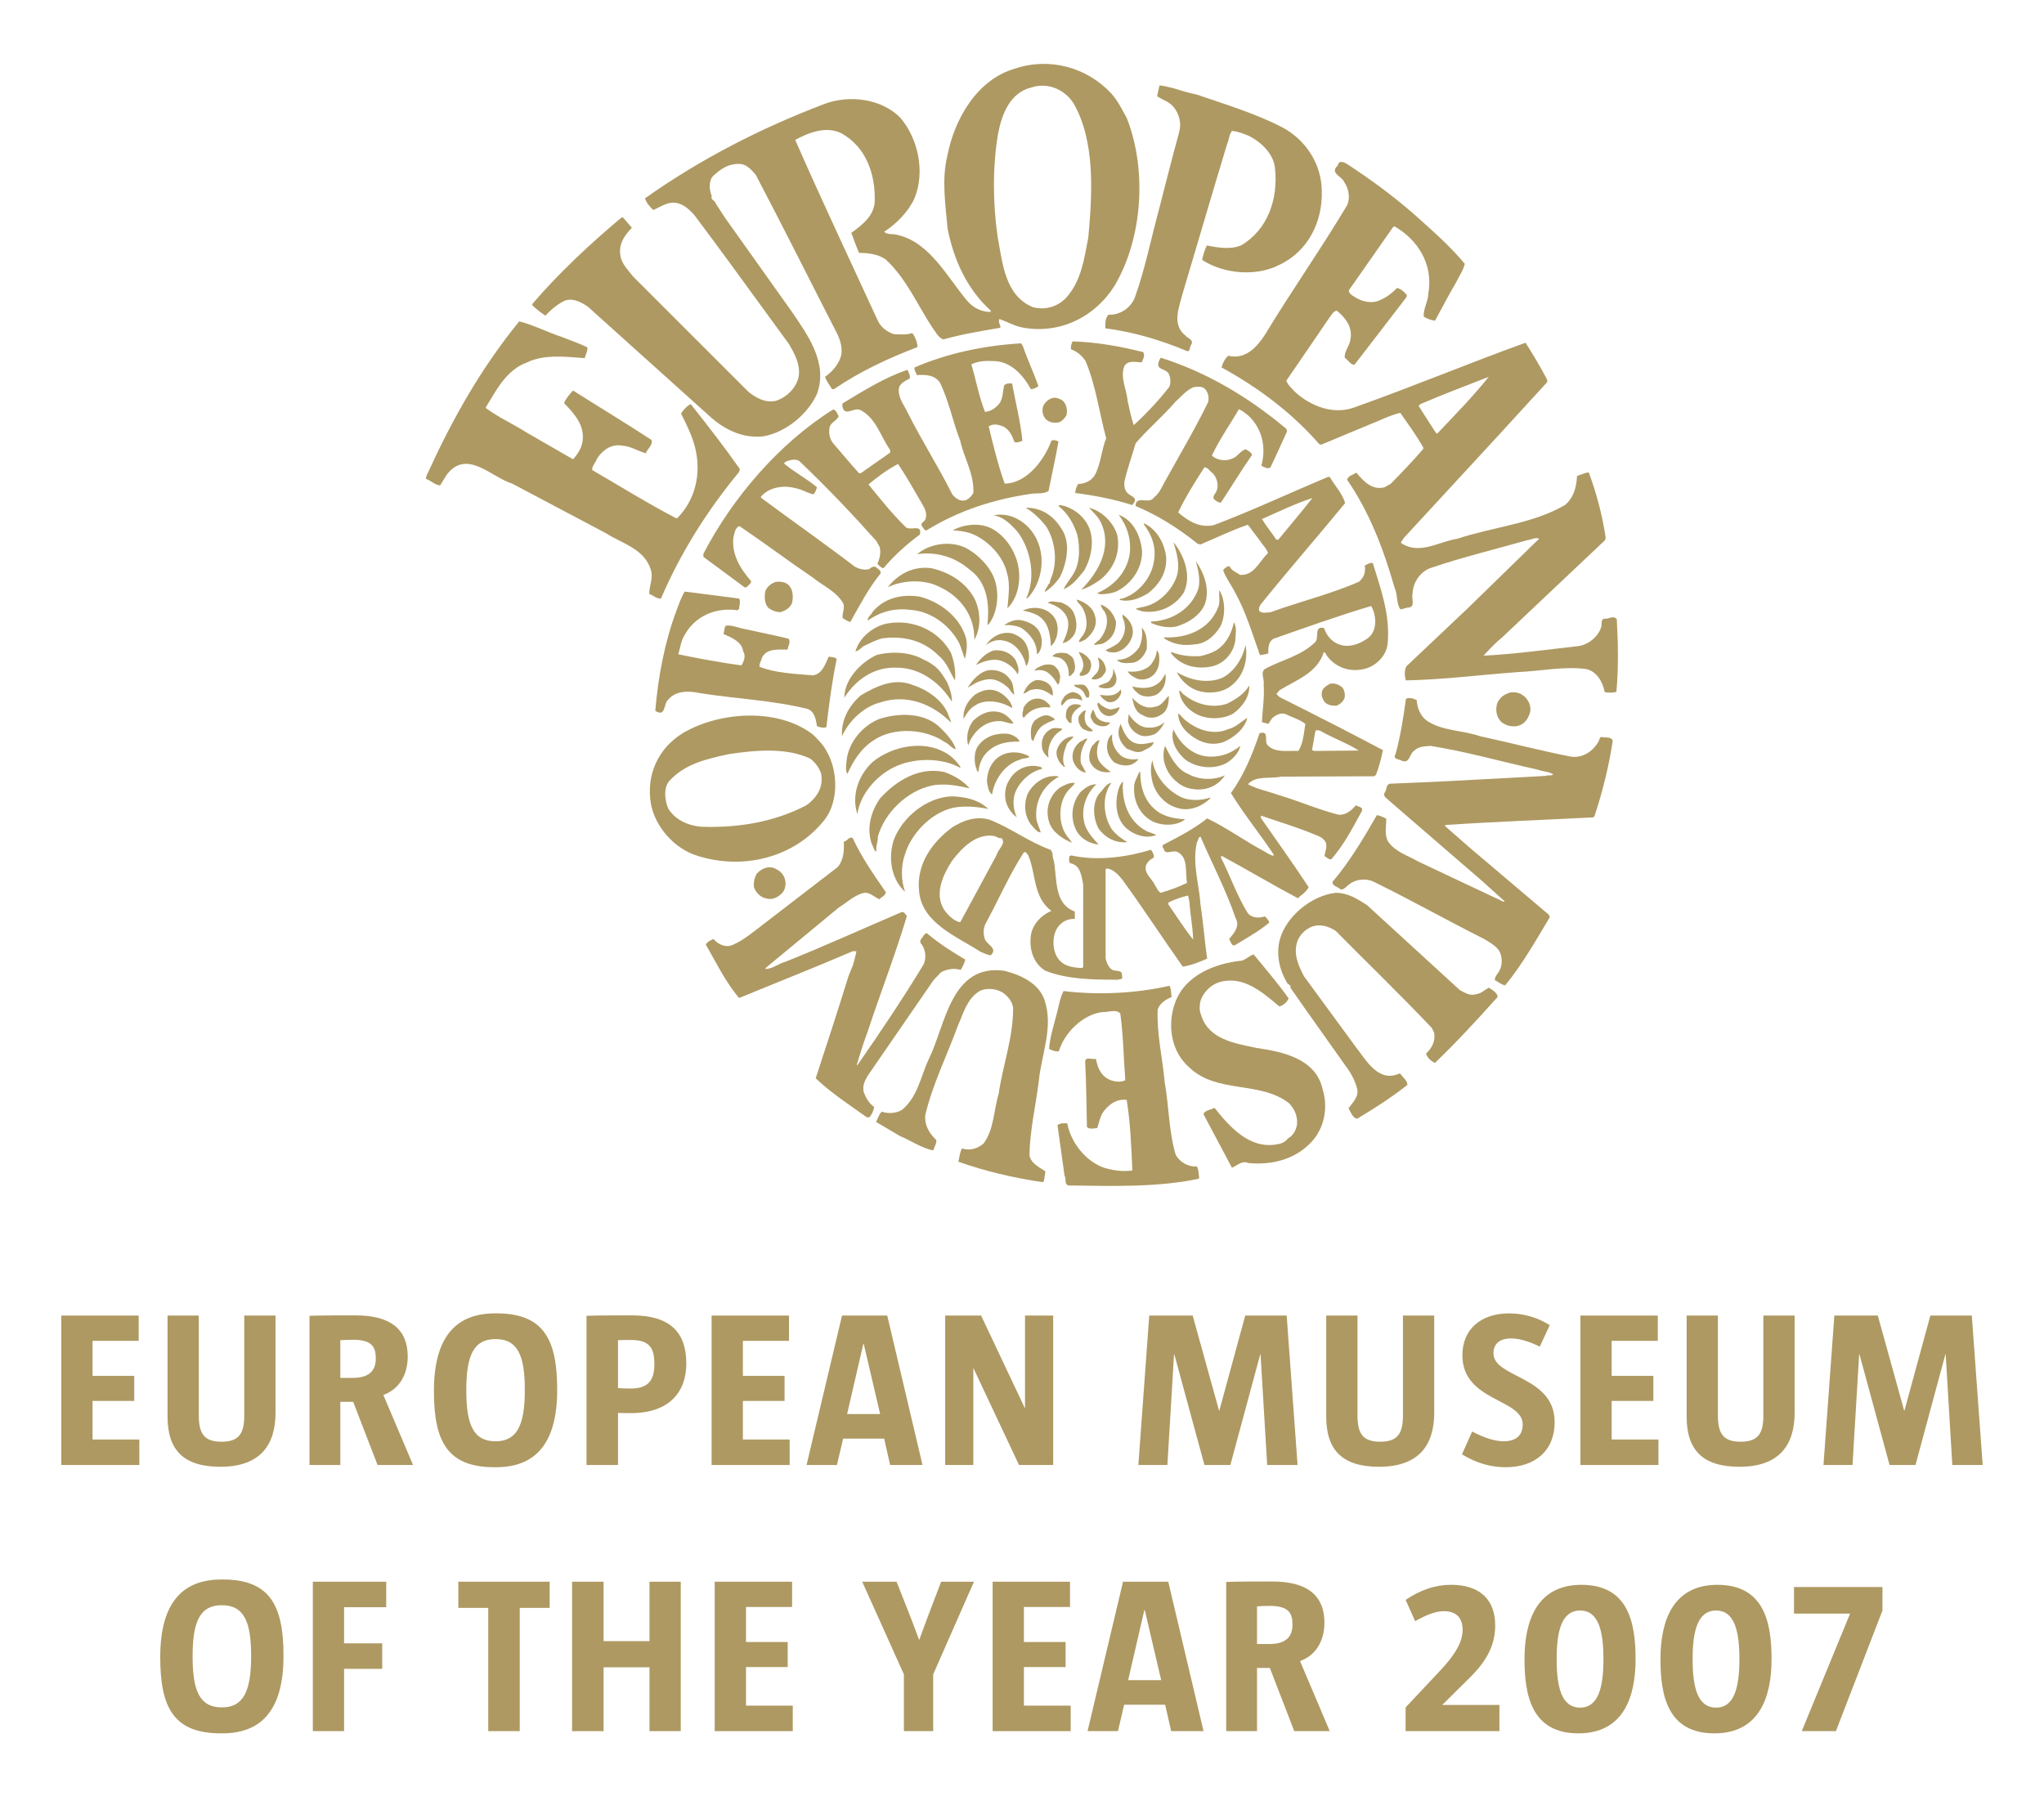 <?xml version="1.0" encoding="utf-8"?>
<!-- Generator: Adobe Illustrator 15.0.2, SVG Export Plug-In  -->
<!DOCTYPE svg PUBLIC "-//W3C//DTD SVG 1.1//EN" "http://www.w3.org/Graphics/SVG/1.1/DTD/svg11.dtd">
<svg version="1.1"
	 xmlns="http://www.w3.org/2000/svg" xmlns:xlink="http://www.w3.org/1999/xlink" xmlns:a="http://ns.adobe.com/AdobeSVGViewerExtensions/3.0/"
	 x="0px" y="0px" width="160px" height="142px" viewBox="-4.799 -5 160 142" enable-background="new -4.799 -5 160 142"
	 xml:space="preserve">
<defs>
</defs>
<path fill="#AE9962" d="M79.232,3.083c-0.717-1.113-2.044-1.647-3.295-1.235c-1.678,0.396-2.319,2.105-2.608,3.615
	c-0.442,2.563-0.412,5.522-0.031,8.101c0.382,2.06,0.58,4.606,2.777,5.492c1.007,0.259,2.013-0.092,2.639-0.809
	c1.144-1.312,1.357-3.006,1.678-4.653C80.711,10.116,80.94,6.043,79.232,3.083L79.232,3.083z M83.396,4.228
	c1.617,4.073,1.236,9.458-0.945,13.134c-1.557,2.487-4.348,3.845-7.292,3.265c-0.595-0.137-1.144-0.441-1.724-0.655
	c-0.138,0.259,0.106,0.442,0.076,0.687c-1.51,0.259-3.021,0.503-4.47,0.915c-0.411-0.152-0.595-0.595-0.869-0.946
	c-1.175-1.784-1.998-3.782-3.631-5.309c-0.595-0.427-1.388-0.519-2.09-0.519c-0.229-0.503-0.412-1.037-0.61-1.571
	c0.824-0.595,1.785-1.327,1.831-2.456c0.061-2.166-0.687-4.271-2.608-5.339c-1.205-0.595-2.578-0.046-3.616,0.519
	c2.075,4.744,4.303,9.443,6.469,14.156c0.243,0.534,0.793,0.931,1.327,1.068c0.457-0.016,0.945,0.061,1.357-0.107
	c0.244,0.275,0.396,0.732,0.427,1.099c-2.272,0.87-4.484,1.892-6.544,3.295h-0.152c-0.168-0.29-0.442-0.61-0.55-0.961
	c0.61-0.427,1.129-1.053,1.282-1.754c0.061-0.58-0.076-1.068-0.29-1.541c-2.136-4.165-4.226-8.359-6.407-12.509
	c-0.305-0.382-0.671-0.763-1.129-0.854c-0.945-0.092-1.632,0.366-2.273,0.992c-0.289,0.381-0.243,1.098-0.045,1.51
	c-0.138,0.29,0.274,0.351,0.305,0.579l0.732,1.129l5.187,7.292c1.281,1.877,2.883,4.043,2.014,6.483
	c-0.747,1.633-2.456,3.005-4.165,3.325c-1.586,0.184-2.943-0.457-4.072-1.418l-9.702-8.726c-0.55-0.382-1.343-0.794-2.014-0.366
	c-0.473,0.259-0.931,0.655-1.312,1.067c-0.351-0.229-0.701-0.503-1.021-0.809v-0.106c2.044-2.396,4.561-4.744,6.986-6.773h0.107
	l0.701,0.809c-0.61,0.625-1.083,1.312-0.885,2.273c0.122,0.595,0.595,1.037,0.961,1.525l9.046,9.046
	c0.61,0.473,1.297,0.885,2.151,0.702c0.885-0.29,1.662-1.068,1.8-2.015c0.076-0.945-0.351-1.678-0.777-2.425l-4.348-5.965
	c-1.007-1.373-2.014-2.746-3.036-4.104c-0.534-0.626-1.221-1.189-2.09-0.946c-0.396,0.123-0.763,0.336-1.145,0.52
	c-0.243-0.229-0.549-0.564-0.655-0.916c4.394-3.111,9.076-5.491,13.988-7.368c1.968-0.763,4.516-0.457,6.011,1.068
	c1.403,1.663,1.938,4.241,1.098,6.3c-0.473,1.038-1.403,1.983-2.38,2.624c0.306,0.26,0.778,0.122,1.129,0.26
	c2.441,0.595,3.814,3.264,5.34,5.095c0.503,0.61,1.175,0.915,1.876,0.915v-0.106c-1.892-1.724-2.898-4.012-3.371-6.407
	c-0.168-1.83-0.473-3.875-0.03-5.675c0.549-2.883,2.304-5.979,5.263-6.85c2.73-0.93,5.675-0.122,7.582,1.938
	C82.709,2.9,83.031,3.571,83.396,4.228L83.396,4.228z"/>
<path fill="#AE9962" d="M88.858,2.396c2.258,0.778,4.561,1.465,6.696,2.563c1.845,0.961,3.097,2.883,3.112,4.973
	c0.076,2.44-1.083,4.775-3.371,5.827c-1.8,0.915-4.348,0.672-5.995-0.411c0.076-0.382,0.198-0.764,0.366-1.129
	c0.869,0.167,1.83,0.335,2.669,0c2.105-1.221,2.93-3.646,2.67-6.041c-0.092-1.129-1.113-2.09-2.09-2.562
	c-0.412-0.153-0.809-0.336-1.281-0.366c-0.229,0.289-0.214,0.671-0.366,0.991c-1.19,3.92-2.334,7.856-3.509,11.792
	c-0.26,1.022-0.839,2.38,0.214,3.219c0.137,0.213,0.717,0.336,0.473,0.732c-0.138,0.152-0.046,0.641-0.396,0.473
	c-2.014-0.839-4.104-1.465-6.331-1.755c0-0.351-0.016-0.823,0.26-1.067c0.869,0.046,1.708-0.503,2.044-1.312
	c0.793-2.197,1.251-4.516,1.861-6.773c0.533-2.075,1.053-4.134,1.616-6.193c0.199-0.687,0.016-1.403-0.396-1.938
	c-0.366-0.473-0.885-0.58-1.327-0.885l0.184-0.839c0.32,0,0.655,0.122,0.991,0.183C87.577,2.062,88.202,2.275,88.858,2.396
	L88.858,2.396z"/>
<path fill="#AE9962" d="M111.739,24.501c-1.785,0.702-3.585,1.373-5.354,2.136l-0.137,0.138c0.442,0.701,0.899,1.419,1.357,2.12
	l0.106,0.046C109.115,27.461,110.488,26.057,111.739,24.501L111.739,24.501z M105.882,11.764c1.373,1.235,2.775,2.44,3.981,3.89
	c-0.122,0.519-0.458,0.977-0.687,1.464c-0.58,0.977-1.099,1.999-1.647,2.99c-0.321-0.046-0.61-0.152-0.885-0.32
	c-0.03-0.641,0.351-1.189,0.366-1.83c0.396-2.273-0.824-4.18-2.64-5.232l-0.106,0.03l-3.479,4.973
	c-0.015,0.229,0.244,0.397,0.412,0.488c0.534,0.366,1.281,0.58,1.938,0.32c0.534-0.213,0.991-0.549,1.419-0.991
	c0.335,0.062,0.564,0.32,0.777,0.549l-0.045,0.184l-4.059,5.278c-0.335,0-0.503-0.396-0.763-0.55
	c-0.046-0.488,0.352-0.885,0.428-1.357c0.244-1.022-0.382-1.785-1.053-2.334c-0.29,0.062-0.428,0.366-0.595,0.58
	c-1.114,1.632-2.212,3.249-3.356,4.912c0.138,0.365,0.518,0.686,0.762,0.945c1.235,1.083,3.005,1.77,4.683,1.099
	c4.471-1.587,8.833-3.417,13.287-5.02c0.61,0.962,1.175,1.923,1.693,2.898v0.184l-3.951,4.317l-7.261,7.871
	c-0.062,0.106-0.198,0.26-0.244,0.396c1.419,0.992,2.99-0.106,4.424-0.32c2.792-0.931,5.873-1.159,8.421-2.639
	c0.701-0.596,0.9-1.404,0.945-2.273c0.306-0.106,0.596-0.244,0.915-0.29c0.61,1.633,1.054,3.326,1.328,5.096l-0.046,0.214
	l-8.055,7.611c-0.534,0.428-0.977,0.915-1.465,1.435c2.426-0.123,4.852-0.458,7.262-0.732c0.823-0.046,1.678-0.671,1.938-1.465
	c0.106-0.229-0.062-0.625,0.259-0.701c0.336,0.061,0.717-0.306,0.977,0.046c0.106,1.846,0.138,3.844-0.03,5.674
	c-0.26,0.107-0.641,0.076-0.915,0.031c-0.153-0.763-0.58-1.603-1.435-1.801c-1.708-0.243-3.539,0.153-5.309,0.229
	c-2.929,0.213-5.857,0.595-8.817,0.655c-0.106-0.289-0.137-0.793,0.031-1.098l4.805-4.546l5.446-5.309l0.152-0.138
	c-0.29-0.138-0.61,0.076-0.915,0.107c-2.518,0.717-5.065,1.326-7.536,2.166c-0.854,0.274-1.449,1.159-1.465,2.044
	c-0.106,0.351,0.244,1.021-0.305,1.067c-0.229,0-0.412,0.138-0.656,0.138c-0.32-0.488-0.198-1.159-0.442-1.678
	c-0.854-2.975-1.938-5.873-3.722-8.467c0.092-0.305,0.473-0.396,0.731-0.55c0.55,0.672,1.236,1.404,2.197,1.145l0.473-0.259
	c0.885-0.9,1.739-1.785,2.563-2.746v-0.106c-0.52-0.931-1.19-1.846-1.801-2.716c-0.854,0.198-1.602,0.61-2.41,0.915l-3.768,1.571
	l-0.153-0.03c-2.212-2.532-4.866-4.484-7.657-6.011c0.076-0.335,0.259-0.671,0.519-0.915c1.343,0.32,2.242-0.656,2.898-1.678
	c2.059-3.402,4.377-6.697,6.407-10.099c0.274-0.58,0.122-1.343-0.229-1.831c-0.183-0.457-1.159-0.687-0.503-1.281
	c0.106-0.458,0.458-0.274,0.732-0.122C102.449,9.018,104.203,10.299,105.882,11.764L105.882,11.764z"/>
<path fill="#AE9962" d="M39.204,21.389c0.671,0.275,1.343,0.488,1.982,0.809c0.016,0.32-0.152,0.564-0.213,0.84
	c-1.465-0.107-3.188-0.32-4.516,0.335c-1.617,0.58-2.426,2.197-3.249,3.555c1.021,0.763,2.15,1.251,3.219,1.938l3.63,2.09
	c0.336-0.366,0.642-0.824,0.732-1.327c0.229-1.267-0.579-2.197-1.434-3.066c0.138-0.366,0.442-0.702,0.701-0.991
	c2.045,1.296,4.119,2.547,6.148,3.874c0.122,0.412-0.336,0.672-0.442,1.038c-0.641-0.168-1.175-0.55-1.861-0.596
	c-0.809-0.152-1.51,0.32-1.952,0.992c-0.107,0.305-0.412,0.595-0.397,0.915c2.182,1.266,4.333,2.608,6.56,3.768h0.107
	c1.403-1.418,1.876-3.447,1.419-5.415c-0.229-0.992-0.687-1.892-1.129-2.776c0.183-0.274,0.473-0.61,0.763-0.732
	c1.342,1.693,2.624,3.341,3.844,5.08l-0.061,0.229c-2.548,3.082-4.607,6.392-6.117,9.915c-0.336,0.031-0.596-0.259-0.916-0.365
	c-0.015-0.626,0.352-1.267,0.107-1.938c-0.488-1.587-2.273-2.029-3.509-2.822l-7.322-3.875c-1.617-0.488-3.555-2.761-5.126-0.701
	l-0.519,0.839c-0.381-0.016-0.717-0.381-1.098-0.504c-0.031-0.259,0.167-0.488,0.259-0.731c1.876-4.104,4.119-8.04,7.032-11.609
	C37.006,20.459,38.075,21.022,39.204,21.389L39.204,21.389z"/>
<path fill="#AE9962" d="M97.934,33.989c-1.357,0.442-2.638,1.068-3.951,1.647c0.336,0.55,0.763,1.068,1.129,1.617h0.153
	C96.195,36.11,97.049,35.118,97.934,33.989L97.934,33.989z M101.564,53.76c-0.961-0.61-2.029-0.977-3.005-1.541
	c-0.138-0.046-0.396-0.137-0.412,0.107l-0.244,1.403l0.183,0.061L101.564,53.76L101.564,53.76z M88.308,65.628l-0.106-0.519
	c-0.534,0.122-1.053,0.305-1.541,0.549v0.152c0.641,0.916,1.236,1.877,1.938,2.746C88.568,67.55,88.37,66.604,88.308,65.628
	L88.308,65.628z M73.587,60.609c-0.213,0.046-0.351-0.092-0.519-0.153c-1.418-0.259-2.532,0.886-3.325,1.907
	c-0.702,1.083-1.449,2.608-0.626,3.875c0.29,0.411,0.778,0.899,1.251,0.961c0.946-1.754,1.923-3.539,2.853-5.278
	C73.329,61.479,74,61.006,73.587,60.609L73.587,60.609z M84.678,22.563c0.183,0.229,0,0.564-0.107,0.809
	c-0.442-0.015-1.067-0.198-1.357,0.29c-0.351,0.915,0.183,1.83,0.259,2.746c0.153,0.625,0.26,1.266,0.474,1.876
	c1.007-0.915,1.968-1.952,2.791-3.005c0.107-0.29,0.107-0.596,0-0.885c-0.122-0.58-1.021-0.366-0.854-0.992
	c0.03-0.137,0.091-0.274,0.183-0.396c3.569,1.129,6.85,3.066,9.824,5.568c0.03,0.092,0.076,0.137,0.03,0.259
	c-0.427,0.931-0.839,1.861-1.281,2.776c-0.26,0.122-0.488-0.045-0.702-0.152c0.397-1.434,0.062-2.943-1.052-3.95
	c-0.229-0.184-0.458-0.352-0.702-0.474c-0.702,1.205-1.525,2.364-2.12,3.631c0.412,0.396,1.144,0.473,1.647,0.214
	c0.381-0.152,0.656-0.656,1.022-0.702c0.197,0.138,0.411,0.229,0.473,0.442c-0.87,1.251-1.602,2.472-2.441,3.737
	c-0.229-0.015-0.396-0.152-0.549-0.29c-0.122-0.244,0.183-0.457,0.244-0.701c0.138-0.488-0.016-0.961-0.32-1.312
	c-0.26-0.152-0.366-0.457-0.656-0.473c-0.747,1.159-1.479,2.318-2.06,3.539c0.793,0.672,1.663,1.235,2.792,0.992
	c3.021-1.145,5.949-2.518,8.923-3.769h0.153c0.396,0.687,0.991,1.297,1.204,2.045c-2.227,2.715-4.438,5.231-6.62,7.947
	c-0.092,0.138-0.138,0.29-0.122,0.473c0.214,0.26,0.641,0.138,0.915,0.122c2.288-0.839,4.667-1.403,6.895-2.38
	c0.412-0.32,0.549-0.763,0.473-1.281c0.214-0.076,0.366-0.244,0.626-0.183c0.609,2.014,1.373,4.012,1.159,6.33
	c-0.106,0.916-0.869,1.693-1.755,1.938c-1.128,0.305-2.288-0.046-3.005-1.021c-0.076-0.092-0.092-0.275-0.244-0.26
	c-0.503,1.617-2.182,2.182-3.447,2.959l-0.26,0.306l0.26,0.244c2.714,1.357,5.415,2.73,8.084,4.149
	c-0.138,0.655-0.306,1.312-0.549,1.937l-0.138,0.107l-7.292,0.03c-0.869,0.184-1.968-0.106-2.593,0.595
	c0.747,0.396,1.586,0.55,2.38,0.839c1.585,0.458,3.081,1.129,4.682,1.541c0.595,0.062,1.037-0.32,1.388-0.732
	c0.199,0.122,0.642,0.138,0.443,0.504c-0.702,1.281-1.358,2.562-2.35,3.707c-0.198,0.091-0.366-0.152-0.549-0.229
	c0.046-0.365,0.259-0.747,0.076-1.129c-0.274-0.442-0.763-0.503-1.175-0.701c-1.267-0.504-2.578-0.9-3.875-1.343v0.184
	c1.251,1.8,2.532,3.585,3.737,5.415c-0.183,0.396-0.564,0.58-0.839,0.87c-2.013-1.068-3.981-2.243-5.979-3.326
	c-0.062,0.03-0.016,0.122-0.031,0.184c0.732,1.434,1.236,2.943,2.091,4.316c0.305,0.366,0.854,0.397,1.281,0.26l0.03-0.03
	c0.138,0.122,0.32,0.305,0.366,0.503c-0.824,0.687-1.77,1.205-2.67,1.755c-0.289,0.137-0.351-0.29-0.473-0.474
	c0.382-0.457,0.869-1.007,0.503-1.647c-0.747-2.181-1.83-4.24-2.745-6.361c-0.198,0.046-0.184,0.32-0.29,0.474
	c-0.366,1.662,0.184,3.233,0.29,4.835c0.213,1.389,0.32,2.838,0.519,4.241c-0.61,0.259-1.221,0.519-1.907,0.625
	c-1.632-2.303-3.097-4.576-4.759-6.849c-0.306-0.382-0.732-0.809-1.205-0.84l-0.077,0.077v6.986c0.107,0.336,0.198,0.687,0.55,0.885
	c0.29,0.137,0.793-0.046,0.732,0.473c0.121,0.29-0.184,0.229-0.321,0.29c-1.998,0-3.966-0.03-5.674-0.702
	c-0.931-0.563-1.267-1.647-1.145-2.699c0.092-0.886,0.809-1.663,1.617-1.983c-1.465-1.099-1.19-2.944-1.831-4.394
	c-0.106-0.092-0.214-0.351-0.365-0.137c-1.114,1.738-1.923,3.615-2.898,5.415c-0.214,0.351-0.275,0.839-0.138,1.235
	c0.076,0.519,1.113,0.763,0.473,1.358c-0.29-0.046-0.549-0.184-0.809-0.29c-1.8-1.175-4.576-2.228-4.79-4.729
	c-0.229-2.105,1.007-3.829,2.594-5.004c0.839-0.533,1.876-0.915,2.929-0.595c1.647,0.641,3.097,1.755,4.76,2.35
	c0.244,0.214,0.122,0.58,0.259,0.839c0.274,1.449,0,3.402,1.647,3.997v0.579c-0.579-0.03-1.098,0.26-1.388,0.732
	c-0.412,0.672-0.366,1.8,0.106,2.41c0.474,0.595,1.159,0.672,1.861,0.702l0.076-0.076v-6.483c-0.138-0.626-0.198-1.511-1.022-1.647
	c-0.121-0.138-0.091-0.382-0.045-0.55l0.121-0.061c2.06,0.458,4.348,0.138,6.255-0.442c0.106,0.183,0.26,0.366,0.214,0.625
	c-0.26,0.107-0.504,0.336-0.61,0.61c-0.168,0.641,0.503,1.037,0.732,1.587c0.137,0.183,0.198,0.427,0.427,0.549
	c0.717-0.213,1.403-0.458,2.06-0.778c-0.168-0.839,0.122-1.952-0.732-2.41c-0.366-0.213-1.022,0.306-1.099-0.289
	c-0.121-0.046-0.061-0.168-0.076-0.26c1.19-0.625,2.396-1.221,3.479-2.09c1.464,0.701,2.822,1.678,4.24,2.456
	c0.321,0.152,0.642,0.427,0.962,0.473v-0.106c-1.068-1.617-2.335-3.158-3.341-4.806c1.037-1.434,1.678-3.035,2.242-4.683
	c0.823-0.244,0.305,0.687,0.656,0.961c0.609,0.595,1.54,0.381,2.378,0.427c0.397-0.61,0.428-1.388,0.55-2.12
	c-0.474-0.366-1.022-0.503-1.541-0.763c-0.366-0.138-0.717,0.046-0.991,0.26c-0.168,0.137-0.244,0.365-0.366,0.503l-0.504-0.138
	c0.046-0.945,0.214-1.938,0.138-2.975c0.076-0.412-0.32-0.991,0.184-1.235c1.281-0.672,2.699-0.961,3.813-2.014
	c0.411-0.32-0.122-1.327,0.731-1.145c0.168,0.55,0.61,1.099,1.175,1.282c0.778,0.289,1.571-0.016,2.197-0.442
	c0.625-0.442,0.717-1.19,0.579-1.861c-0.046-0.244-0.137-0.473-0.259-0.702c-2.578,0.763-5.11,1.678-7.642,2.563
	c-0.412,0.229-0.428,0.731-0.412,1.144c-0.198,0.092-0.428,0.092-0.656,0.138c-0.595-1.663-1.098-3.387-1.968-4.942
	c-0.29-0.58-0.732-1.145-0.915-1.709c0.137-0.168,0.29-0.306,0.503-0.306c0.153,0.366,0.534,0.458,0.809,0.672
	c1.113,0.106,1.525-1.083,2.197-1.693c-0.077-0.351-0.412-0.625-0.58-0.915l-0.991-1.312c-1.267,0.428-2.472,1.022-3.707,1.541
	l-0.214-0.046c-1.525-1.221-3.127-2.242-4.866-2.959c-0.016-0.885,1.083-0.107,1.419-0.656c0.396-0.305,0.595-0.732,0.809-1.145
	c1.159-2.104,2.395-4.18,3.447-6.33c0.076-0.306,0.03-0.656-0.152-0.915c-0.214-0.366-0.641-0.306-0.992-0.26
	c-0.563,0.229-1.006,0.778-1.418,1.145c-0.977,1.144-2.228,2.196-3.112,3.249c-0.29,1.022-0.656,1.998-0.885,3.035
	c0,0.275,0,0.534,0.152,0.732c0.184,0.382,1.007,0.412,0.55,0.961l-0.077,0.107c-1.434-0.458-2.944-0.748-4.469-0.946
	c0.015-0.259,0.091-0.488,0.229-0.701c0.549-0.031,1.067-0.244,1.342-0.763c0.443-0.885,0.489-1.923,0.854-2.822
	c-0.549-2.014-0.809-4.135-1.617-6.041c-0.259-0.412-0.701-0.778-1.129-0.915c-0.061-0.199,0.031-0.428,0.107-0.626
	C81.078,21.786,82.909,22.121,84.678,22.563L84.678,22.563z"/>
<path fill="#AE9962" d="M75.266,22.091c0.366,1.068,0.854,2.09,1.22,3.143c-0.183,0.122-0.366,0.229-0.595,0.229
	c-0.595-1.099-1.587-2.196-2.929-2.196c-0.625-0.03-1.221,0-1.724,0.259c0.366,1.236,0.595,2.532,1.067,3.723
	c0.473-0.046,0.885-0.32,1.175-0.732c0.229-0.396,0.229-0.885,0.32-1.343c0.168-0.167,0.396-0.167,0.625-0.152
	c0.275,1.495,0.656,2.96,0.809,4.5c-0.198,0.031-0.396,0.184-0.625,0.077c-0.168-0.443-0.366-0.916-0.809-1.175
	c-0.336-0.168-0.87-0.306-1.205-0.031c0.366,1.511,0.732,3.021,1.251,4.47c1.754-0.03,3.111-1.876,3.661-3.371
	c0.183-0.076,0.396-0.016,0.549,0.076c-0.229,1.297-0.519,2.578-0.778,3.875c-0.381,0.244-0.899,0.152-1.342,0.214
	c-2.96,0.427-5.721,1.326-8.207,2.867c-0.214,0.016-0.244-0.229-0.366-0.335c-0.152-0.26,0.26-0.351,0.29-0.58
	c0.137-0.427-0.062-0.809-0.26-1.144c-0.61-1.053-1.205-2.105-1.892-3.143c-0.823,0.427-1.602,1.007-2.318,1.602
	c0.915,1.129,1.83,2.272,2.868,3.295c0.335,0.427,1.357-0.274,1.159,0.625c-1.068,0.794-2.014,1.648-2.853,2.64
	c-0.184-0.03-0.32-0.184-0.474-0.336c0.168-0.381,0.29-0.854,0.184-1.312l-0.26-0.473c-1.906-2.136-3.92-4.257-6.041-6.271
	c-0.305-0.198-0.747-0.076-1.052,0.046l-0.153,0.138c0.809,0.687,1.785,1.189,2.594,1.876c-0.062,0.184-0.122,0.396-0.29,0.55
	c-0.473-0.107-0.869-0.382-1.357-0.474c-0.977-0.274-2.105-0.092-2.746,0.656v0.076c2.426,1.8,4.928,3.555,7.368,5.415
	c0.32,0.168,0.717,0.275,1.099,0.184c0.137-0.122,0.29-0.229,0.503-0.184c0.152,0.123,0.427,0.275,0.412,0.504
	c-0.961,1.175-1.647,2.517-2.38,3.813c-0.229-0.03-0.412-0.213-0.595-0.29c-0.076-0.381,0.183-0.747,0.046-1.144
	c-0.504-0.931-1.557-1.373-2.35-2.014c-1.938-1.312-3.844-2.746-5.781-4.058c-0.351,0.122-0.382,0.564-0.473,0.885
	c-0.153,1.342,0.533,2.44,1.388,3.432c-0.016,0.214-0.244,0.32-0.366,0.474h-0.152l-3.219-2.38v-0.244
	c2.242-4.332,5.919-8.649,10.145-11.288c0.244,0,0.335,0.335,0.442,0.519c-0.122,0.335-0.595,0.473-0.702,0.839
	c-0.106,0.503,0,0.991,0.336,1.357c0.641,0.732,1.281,1.525,1.968,2.272h0.122l2.304-1.616v-0.214
	c-0.748-1.053-1.083-2.456-2.304-3.112c-0.549-0.274-1.235,0.58-1.434-0.289v-0.229c1.647-0.991,3.279-2.028,5.095-2.639
	c0.106,0.214,0.229,0.442,0.183,0.671c-0.32,0.184-0.763,0.366-0.854,0.763c-0.092,0.748,0.411,1.312,0.701,1.938
	c1.083,2.166,2.396,4.21,3.479,6.377c0.259,0.32,0.641,0.609,1.099,0.442c0.259-0.138,0.411-0.306,0.549-0.55
	c0.076-1.495-0.717-2.7-1.022-4.073c-0.579-1.495-0.885-3.097-1.571-4.53c-0.396-0.641-1.129-0.671-1.83-0.626
	c-0.046-0.197-0.214-0.366-0.184-0.595c2.578-1.113,5.37-1.708,8.345-1.892L75.266,22.091L75.266,22.091z"/>
<path fill="#AE9962" d="M78.347,26.332c0.351,0.305,0.427,0.747,0.336,1.175c-0.122,0.229-0.336,0.441-0.55,0.549
	c-0.366,0.076-0.763,0.046-1.037-0.214c-0.29-0.274-0.366-0.732-0.214-1.099c0.153-0.289,0.442-0.533,0.763-0.595
	C77.92,26.103,78.133,26.225,78.347,26.332L78.347,26.332z"/>
<path fill="#AE9962" d="M80.254,35.927c0.701,1.113,0.427,2.67-0.184,3.737c-0.473,0.58-0.9,1.175-1.617,1.465
	c0.152-0.336,0.442-0.687,0.656-1.022c0.641-0.885,0.656-2.196,0.412-3.265c-0.274-0.823-0.702-1.632-1.465-2.227
	c0.092-0.168,0.32,0,0.474,0C79.202,34.829,79.857,35.286,80.254,35.927L80.254,35.927z"/>
<path fill="#AE9962" d="M78.317,36.445c0.717,1.053,0.381,2.686-0.152,3.737c-0.275,0.428-0.763,0.916-1.175,1.16
	c-0.031-0.184,0.213-0.366,0.259-0.58c0.168-0.062,0.122-0.26,0.184-0.396c0.579-1.267,0.396-2.929-0.29-4.073
	c-0.427-0.595-1.037-1.175-1.647-1.541C76.715,34.722,77.722,35.408,78.317,36.445L78.317,36.445z"/>
<path fill="#AE9962" d="M82.665,36.919c0.244,1.342-0.26,2.578-1.312,3.447c-0.473,0.335-0.961,0.641-1.51,0.793
	c1.327-1.342,2.41-3.265,1.587-5.126c-0.184-0.487-0.61-0.899-0.992-1.281C81.444,34.98,82.389,35.927,82.665,36.919L82.665,36.919z
	"/>
<path fill="#AE9962" d="M76.364,37.254c0.687,1.465,0.397,3.295-0.655,4.5l-0.184,0.106c0.778-1.632,0.382-3.812-0.655-5.201
	c-0.489-0.564-1.129-1.221-1.907-1.312C74.366,35.042,75.769,35.957,76.364,37.254L76.364,37.254z"/>
<path fill="#AE9962" d="M84.601,38.2c0,1.297-0.808,2.486-1.968,3.081c-0.396,0.183-0.869,0.229-1.327,0.244
	c-0.046-0.062-0.122-0.016-0.183-0.062v-0.045c1.281-0.55,2.272-1.617,2.502-3.006c0.152-1.159-0.184-2.227-0.854-3.111
	C83.961,35.744,84.51,37.025,84.601,38.2L84.601,38.2z"/>
<path fill="#AE9962" d="M86.478,38.535c0.106,1.205-0.473,2.182-1.434,2.929c-0.641,0.366-1.358,0.702-2.197,0.504
	c0.016-0.183,0.214-0.046,0.29-0.138c1.205-0.396,2.182-1.602,2.38-2.822c0.229-1.144-0.152-2.135-0.793-2.975l0.03-0.061
	C85.746,36.431,86.326,37.498,86.478,38.535L86.478,38.535z"/>
<path fill="#AE9962" d="M74.656,38.49c0.564,1.296,0.427,3.127-0.596,4.134c0.062-0.794,0.244-1.892-0.03-2.746
	c-0.289-1.357-1.586-2.685-2.898-3.143c-0.427-0.122-0.869-0.198-1.357-0.214c0.977-0.533,2.35-0.641,3.295,0
	C73.787,36.979,74.35,37.727,74.656,38.49L74.656,38.49z"/>
<path fill="#AE9962" d="M87.866,41.388c-0.687,1.084-1.952,1.693-3.295,1.465c-0.167-0.061-0.335-0.106-0.473-0.183
	c0.229-0.123,0.595-0.123,0.869-0.229c1.053-0.29,2.014-1.312,2.35-2.334c0.274-0.915-0.016-1.846-0.26-2.669
	C87.897,38.49,88.492,40.061,87.866,41.388L87.866,41.388z"/>
<path fill="#AE9962" d="M72.779,39.771c0.687,1.129,0.642,2.913-0.106,3.996l-0.184,0.184c0.184-1.571,0.031-3.371-1.434-4.394
	c-1.113-0.946-2.548-1.389-4.058-1.175c0.946-0.809,2.548-1.067,3.737-0.519C71.543,38.261,72.337,39.008,72.779,39.771
	L72.779,39.771z"/>
<path fill="#AE9962" d="M89.514,42.304c-0.382,0.899-1.343,1.495-2.273,1.754c-0.687,0.122-1.357-0.03-1.938-0.29v-0.106
	c1.495-0.046,2.959-0.854,3.585-2.273c0.366-0.747,0.122-1.708-0.076-2.456C89.468,39.878,89.925,41.144,89.514,42.304
	L89.514,42.304z"/>
<path fill="#AE9962" d="M71.421,41.754c0.534,0.946,0.626,2.38,0.046,3.326c0.046-1.892-1.113-3.417-2.792-4.165
	c-1.159-0.579-2.837-0.503-3.981,0.062c0.809-1.053,2.029-1.679,3.402-1.495C69.393,39.771,70.689,40.488,71.421,41.754
	L71.421,41.754z"/>
<path fill="#AE9962" d="M56.929,40.793c0.352,0.351,0.366,0.885,0.29,1.357c-0.122,0.412-0.564,0.687-0.945,0.778
	c-0.336-0.016-0.626-0.122-0.886-0.305c-0.365-0.32-0.351-0.885-0.289-1.312c0.122-0.381,0.473-0.641,0.839-0.763
	C56.32,40.519,56.67,40.564,56.929,40.793L56.929,40.793z"/>
<path fill="#AE9962" d="M90.718,44.058c-0.457,0.747-1.144,1.343-2.013,1.389c-0.87,0.137-1.709-0.016-2.38-0.474v-0.076
	c1.754,0.092,3.523-0.595,4.21-2.304c0.198-0.396,0.076-0.93,0.106-1.388C91.13,41.952,91.146,43.249,90.718,44.058L90.718,44.058z"
	/>
<path fill="#AE9962" d="M53.055,41.86c0.152,0.245,0,0.534,0,0.81l-0.122,0.106c-1.755-0.244-3.356,0.473-4.165,1.983
	c-0.274,0.427-0.32,0.976-0.473,1.464c1.617,0.336,3.265,0.641,4.942,0.87c0.198-0.306,0.366-0.748,0.138-1.099
	c-0.092-0.763-0.946-1.099-1.541-1.357c0.076-0.214,0.046-0.474,0.183-0.656c0.504-0.062,0.992,0.183,1.465,0.26
	c1.144,0.259,2.318,0.487,3.447,0.763c0.198,0.243-0.046,0.563-0.076,0.854c-0.717,0-1.662-0.122-2.014,0.656
	c-0.046,0.229-0.214,0.427-0.183,0.687c1.281,0.503,2.746,0.549,4.18,0.671c0.763-0.122,0.961-0.9,1.235-1.464
	c0.214,0.046,0.458,0.015,0.626,0.183c-0.366,1.739-0.596,3.539-0.809,5.339c-0.244,0.076-0.504,0.016-0.732-0.076
	c-0.092-0.519-0.184-1.175-0.763-1.357c-2.7-0.671-5.614-0.793-8.421-1.235c-0.839-0.198-1.892-0.184-2.456,0.503
	c-0.396,0.306-0.168,1.419-1.021,0.885c0.229-2.73,0.747-5.431,1.678-7.901c0.183-0.488,0.351-0.992,0.625-1.435
	C50.217,41.495,51.636,41.678,53.055,41.86L53.055,41.86z"/>
<path fill="#AE9962" d="M70.765,44.79c0.214,0.549,0.092,1.251-0.03,1.8c-0.152-0.366-0.274-0.823-0.442-1.221
	c-0.747-1.434-2.242-2.532-3.844-2.623c-1.251-0.168-2.38,0.167-3.326,0.839c-0.03-0.29,0.306-0.458,0.397-0.702
	c0.93-1.083,2.272-1.388,3.661-1.175C68.707,42.09,70.247,43.219,70.765,44.79L70.765,44.79z"/>
<path fill="#AE9962" d="M80.91,43.219c0.244,0.732-0.183,1.403-0.763,1.861c-0.168,0.061-0.305,0.183-0.488,0.183
	c0-0.214,0.26-0.412,0.366-0.625c0.396-0.61,0.229-1.557-0.137-2.121c-0.122-0.198-0.366-0.351-0.412-0.579
	C80.071,42.09,80.788,42.562,80.91,43.219L80.91,43.219z"/>
<path fill="#AE9962" d="M79.186,42.853c0.29,0.519,0.412,1.373,0.046,1.907c-0.214,0.289-0.504,0.549-0.854,0.579
	c0.306-0.625,0.671-1.464,0.26-2.166c-0.32-0.549-0.885-0.809-1.419-0.977c0.26-0.229,0.687-0.03,1.022-0.046
	C78.591,42.304,78.958,42.486,79.186,42.853L79.186,42.853z"/>
<path fill="#AE9962" d="M82.557,43.661c0.016,0.641-0.213,1.235-0.809,1.602c-0.259,0.198-0.595,0.184-0.915,0.229
	c0.092-0.213,0.382-0.32,0.519-0.519c0.442-0.579,0.717-1.449,0.29-2.12c-0.137-0.152-0.244-0.336-0.29-0.519
	C81.978,42.517,82.375,43.066,82.557,43.661L82.557,43.661z"/>
<path fill="#AE9962" d="M77.767,43.401c0.352,0.58,0.274,1.373-0.076,1.938l-0.229,0.26c-0.046-0.946-0.184-1.968-1.099-2.456
	c-0.335-0.168-0.701-0.274-1.098-0.336C76.075,42.395,77.234,42.547,77.767,43.401L77.767,43.401z"/>
<path fill="#AE9962" d="M83.838,44.79c-0.167,0.61-0.687,1.159-1.312,1.281c-0.29,0.016-0.61,0.016-0.778-0.184
	c0.336-0.137,0.656-0.305,0.961-0.519c0.442-0.427,0.656-1.007,0.504-1.647c-0.046-0.198-0.183-0.366-0.138-0.609
	C83.625,43.479,84.006,44.104,83.838,44.79L83.838,44.79z"/>
<path fill="#AE9962" d="M76.593,44.53c0.229,0.458,0.213,1.16-0.077,1.571l-0.152,0.122c0.031-0.869-0.519-1.586-1.205-2.06
	c-0.396-0.183-0.899-0.259-1.357-0.213c0.396-0.29,0.915-0.519,1.465-0.366C75.799,43.722,76.349,43.981,76.593,44.53L76.593,44.53z
	"/>
<path fill="#AE9962" d="M69.636,46.102c0.244,0.672,0.397,1.419,0.32,2.166c-0.396-0.625-0.609-1.388-1.281-1.937
	c-1.159-1.175-2.7-1.571-4.393-1.358c-0.504,0.122-0.962,0.366-1.419,0.58c-0.274,0.138-0.396,0.396-0.702,0.442
	c0.32-1.113,1.449-2.014,2.563-2.196C66.738,43.463,68.707,44.408,69.636,46.102L69.636,46.102z"/>
<path fill="#AE9962" d="M91.893,45.187c-0.152,0.946-0.885,1.784-1.83,1.983c-1.175,0.259-2.426-0.03-3.188-1.022v-0.106
	c0.702,0.274,1.479,0.381,2.304,0.32c0.427-0.092,0.823-0.229,1.22-0.442c0.809-0.519,1.206-1.343,1.389-2.197
	C92.046,44.088,91.909,44.729,91.893,45.187L91.893,45.187z"/>
<path fill="#AE9962" d="M84.967,45.812c-0.167,0.474-0.533,0.962-1.052,1.068c-0.428,0.03-1.007,0.122-1.282-0.229
	c0.718,0.031,1.312-0.381,1.725-0.945c0.229-0.458,0.305-1.067,0.213-1.571C84.983,44.546,84.999,45.187,84.967,45.812
	L84.967,45.812z"/>
<path fill="#AE9962" d="M75.449,45.309c0.29,0.473,0.427,1.205,0.152,1.754l-0.076,0.077c-0.183-0.87-0.809-1.831-1.754-1.983
	c-0.519-0.138-0.992,0.061-1.389,0.335c0.473-0.687,1.281-1.113,2.121-0.885C74.854,44.76,75.22,44.942,75.449,45.309L75.449,45.309
	z"/>
<path fill="#AE9962" d="M91.344,48.848c-0.823,0.504-2.12,0.488-2.929-0.03c-0.458-0.274-0.885-0.748-1.099-1.205
	c0.991,0.641,2.44,0.945,3.585,0.442c0.977-0.519,1.587-1.557,1.8-2.563C92.93,46.804,92.458,48.146,91.344,48.848L91.344,48.848z"
	/>
<path fill="#AE9962" d="M74.686,46.65c0.152,0.352,0.336,0.764,0.184,1.145c-0.336-0.595-0.992-1.067-1.679-1.145
	c-0.595-0.015-1.099,0.169-1.586,0.412c0.305-0.488,0.839-0.991,1.403-1.144C73.695,45.857,74.304,46.102,74.686,46.65L74.686,46.65
	z"/>
<path fill="#AE9962" d="M85.928,46.285c0.077,0.625-0.045,1.266-0.549,1.647c-0.305,0.244-0.717,0.32-1.099,0.229
	c-0.305-0.122-0.655-0.32-0.809-0.595c0.656,0.076,1.312-0.046,1.801-0.504c0.229-0.32,0.473-0.701,0.473-1.144
	C85.837,45.965,85.914,46.147,85.928,46.285L85.928,46.285z"/>
<path fill="#AE9962" d="M80.543,46.728c0.153,0.335,0.046,0.732-0.183,0.991c-0.184,0.122-0.382,0.229-0.626,0.184
	c-0.091-0.214,0.168-0.306,0.184-0.474c0.244-0.519-0.092-0.976-0.29-1.388C79.995,46.102,80.345,46.392,80.543,46.728
	L80.543,46.728z"/>
<path fill="#AE9962" d="M69.347,48.421c0.198,0.473,0.381,0.961,0.366,1.525c-0.87-1.449-2.472-2.67-4.257-2.67
	c-1.754-0.106-3.249,0.885-4.164,2.35c0-1.419,1.266-2.762,2.517-3.341c1.19-0.32,2.67-0.244,3.707,0.365
	c0.336,0.123,0.61,0.336,0.915,0.55C68.843,47.566,69.087,47.993,69.347,48.421L69.347,48.421z"/>
<path fill="#AE9962" d="M79.232,46.62c0.122,0.366,0.244,0.87-0.122,1.175c-0.062,0.092-0.152,0.138-0.244,0.138
	c0.016-0.55-0.122-1.113-0.625-1.389c-0.199-0.122-0.458-0.061-0.656-0.183c0.244-0.306,0.747-0.274,1.129-0.214
	C78.896,46.27,79.156,46.392,79.232,46.62L79.232,46.62z"/>
<path fill="#AE9962" d="M81.749,47.276c0.092,0.32-0.137,0.488-0.289,0.702c-0.214,0.167-0.52,0.274-0.809,0.183
	c0.061-0.198,0.366-0.382,0.473-0.595c0.183-0.29,0.137-0.778,0-1.099C81.459,46.59,81.672,46.926,81.749,47.276L81.749,47.276z"/>
<path fill="#AE9962" d="M77.875,47.276c0.229,0.184,0.259,0.458,0.32,0.702c-0.062,0.213,0,0.457-0.184,0.625
	c-0.244-0.412-0.609-0.946-1.098-1.098c-0.214-0.046-0.519-0.092-0.732,0.03c0.092-0.29,0.457-0.336,0.701-0.474
	C77.218,47.002,77.645,46.956,77.875,47.276L77.875,47.276z"/>
<path fill="#AE9962" d="M82.527,48.481c-0.229,0.504-0.839,0.442-1.251,0.336c-0.03-0.031-0.061-0.092-0.106-0.076
	c0.274-0.26,0.809-0.184,0.991-0.626c0.168-0.213,0.198-0.503,0.184-0.793C82.451,47.657,82.725,48.069,82.527,48.481L82.527,48.481
	z"/>
<path fill="#AE9962" d="M74.32,48.268c0.244,0.306,0.168,0.748,0.29,1.099c-0.26-0.076-0.32-0.396-0.55-0.58
	c-0.487-0.411-1.098-0.763-1.83-0.549c-0.473,0.092-0.869,0.352-1.281,0.61c0.351-0.61,0.991-1.312,1.724-1.388
	C73.343,47.414,73.969,47.688,74.32,48.268L74.32,48.268z"/>
<path fill="#AE9962" d="M85.7,49.396c-0.412,0.168-0.915,0.198-1.312-0.03C84.19,49.198,83.9,49,83.838,48.741
	c0.565,0.152,1.389,0.213,1.938-0.184c0.32-0.198,0.474-0.519,0.656-0.809C86.524,48.39,86.294,49.062,85.7,49.396L85.7,49.396z"/>
<path fill="#AE9962" d="M77.508,48.817c0.076,0.198,0.152,0.442,0.076,0.655c-0.458-0.365-0.991-0.641-1.617-0.473
	c-0.259,0.016-0.442,0.306-0.655,0.29c0.183-0.473,0.503-0.915,1.021-1.053C76.806,48.237,77.249,48.375,77.508,48.817
	L77.508,48.817z"/>
<path fill="#AE9962" d="M69.454,51.014c0.061,0.184,0.168,0.351,0.183,0.55c-1.434-1.449-3.462-2.258-5.537-1.571
	c-1.281,0.335-2.426,1.418-2.99,2.639c-0.076-1.251,0.534-2.38,1.465-3.188c1.175-0.701,2.639-1.419,4.088-0.809
	C67.776,48.985,69.042,49.839,69.454,51.014L69.454,51.014z"/>
<path fill="#AE9962" d="M100.237,48.786c0.198,0.184,0.259,0.534,0.229,0.794c-0.076,0.32-0.351,0.534-0.625,0.671
	c-0.336,0.016-0.641-0.03-0.885-0.229c-0.214-0.214-0.366-0.58-0.26-0.915c0.076-0.275,0.396-0.458,0.626-0.58
	C99.688,48.466,99.978,48.589,100.237,48.786L100.237,48.786z"/>
<path fill="#AE9962" d="M80.208,48.741c0.213,0.229,0.32,0.533,0.229,0.839c-0.305,0.183-0.29-0.366-0.519-0.504
	c-0.168-0.274-0.656-0.229-0.626-0.473C79.598,48.649,80.01,48.481,80.208,48.741L80.208,48.741z"/>
<path fill="#AE9962" d="M91.741,50.861c-0.915,0.519-2.272,0.488-3.143-0.106c-0.61-0.397-1.021-0.992-1.099-1.679
	c0.199,0.016,0.214,0.229,0.397,0.32c0.915,0.732,2.15,1.084,3.341,0.702c0.641-0.32,1.357-0.747,1.754-1.434
	C93.038,49.549,92.443,50.343,91.741,50.861L91.741,50.861z"/>
<path fill="#AE9962" d="M82.741,49.656c-0.214,0.259-0.534,0.382-0.839,0.29c-0.214-0.107-0.473-0.29-0.596-0.55
	c0.52,0.076,1.236,0.168,1.617-0.427C83.045,49.214,82.893,49.458,82.741,49.656L82.741,49.656z"/>
<path fill="#AE9962" d="M74.29,49.992c0.046,0.137,0.168,0.259,0.137,0.442c-0.793-0.504-2.089-0.778-2.929-0.184
	c-0.396,0.229-0.655,0.641-0.869,1.022c-0.076-0.718,0.32-1.419,0.915-1.907c0.458-0.274,1.037-0.488,1.602-0.29
	C73.587,49.214,74.015,49.58,74.29,49.992L74.29,49.992z"/>
<path fill="#AE9962" d="M79.888,49.656c-0.062,0.092,0.106,0.122,0,0.183c-0.336-0.167-0.885-0.229-1.205,0l-0.366,0.412
	c-0.152-0.259,0.091-0.519,0.214-0.732c0.152-0.167,0.396-0.29,0.625-0.335C79.46,49.214,79.75,49.352,79.888,49.656L79.888,49.656z
	"/>
<path fill="#AE9962" d="M114.744,49.763c0.229,0.32,0.336,0.763,0.184,1.145c-0.184,0.488-0.488,0.869-1.037,0.945
	c-0.412,0.062-0.84-0.076-1.16-0.32c-0.396-0.381-0.488-0.961-0.335-1.464c0.198-0.474,0.564-0.717,1.021-0.854
	C113.967,49.122,114.454,49.352,114.744,49.763L114.744,49.763z"/>
<path fill="#AE9962" d="M86.692,49.473c0.015,0.55-0.077,1.221-0.656,1.511c-0.396,0.274-0.991,0.274-1.389,0
	c-0.595-0.229-0.731-0.869-0.809-1.357c0.412,0.488,1.068,0.945,1.831,0.687C86.127,50.267,86.417,49.717,86.692,49.473
	L86.692,49.473z"/>
<path fill="#AE9962" d="M106.095,49.809c0.046,0.61,0.274,1.251,0.84,1.647c1.22,0.778,2.761,0.717,4.104,1.175
	c2.379,0.519,4.713,1.129,7.108,1.602c0.961,0.138,1.754-0.412,2.196-1.205c0.062-0.106,0.046-0.259,0.184-0.336
	c0.305,0.092,0.809-0.061,0.915,0.306c-0.306,2.044-0.809,4.012-1.435,5.919l-0.106,0.076c-3.844,0.198-7.703,0.335-11.532,0.595
	l-0.076,0.062l1.876,1.647l6.224,5.277c0.077,0.062,0.122,0.153,0.107,0.26c-1.083,1.8-2.136,3.677-3.479,5.309
	c-0.305-0.061-0.549-0.274-0.809-0.412c-0.015-0.229,0.198-0.473,0.336-0.687c0.274-0.473,0.274-1.144,0-1.616
	c-0.29-0.412-0.763-0.672-1.175-0.916c-2.913-1.464-5.751-3.065-8.68-4.5c-0.58-0.26-1.389-0.183-1.861,0.214
	c-0.214,0.122-0.381,0.427-0.671,0.412c-0.214-0.199-0.687-0.275-0.656-0.596c1.373-1.616,2.44-3.432,3.479-5.231
	c0.259,0.061,0.503,0.152,0.732,0.289c0,0.58-0.168,1.267,0.152,1.8c0.61,0.84,1.54,1.068,2.334,1.541l6.666,3.143
	c0.046,0,0.092,0.016,0.106-0.03l-1.83-1.647l-7.17-6.193c-0.168-0.214-0.58-0.336-0.366-0.687c0.168-0.214,0.062-0.595,0.396-0.672
	c1.602-0.061,3.25-0.137,4.806-0.213l7.353-0.396c0.183-0.092,0.458,0.03,0.626-0.122c-0.352-0.229-0.809-0.214-1.205-0.366
	c-2.792-0.61-5.522-1.403-8.391-1.861c-0.458,0.03-0.945,0.03-1.281,0.366c-0.396,0.244-0.351,1.022-0.946,0.809
	c-0.198-0.152-0.793-0.092-0.519-0.549c0.382-1.404,0.61-2.853,0.809-4.317C105.516,49.58,105.851,49.687,106.095,49.809
	L106.095,49.809z"/>
<path fill="#AE9962" d="M77.402,50.251v0.138c-0.809-0.107-1.572,0.137-2.06,0.809c-0.229-0.184-0.03-0.52-0.03-0.763
	c0.167-0.366,0.549-0.687,0.945-0.732C76.746,49.626,77.126,49.9,77.402,50.251L77.402,50.251z"/>
<path fill="#AE9962" d="M82.115,50.541c0.26-0.016,0.55-0.122,0.732-0.184c-0.076,0.352-0.335,0.61-0.687,0.687
	c-0.29,0.062-0.503-0.061-0.701-0.213c-0.199-0.199-0.306-0.442-0.366-0.702l0.076-0.137C81.444,50.281,81.749,50.465,82.115,50.541
	L82.115,50.541z"/>
<path fill="#AE9962" d="M79.842,50.281c-0.32,0.168-0.778,0.55-0.763,0.992v0.32c-0.214,0.061-0.352-0.229-0.442-0.427
	c0-0.275,0-0.535,0.152-0.732c0.214-0.306,0.58-0.352,0.915-0.26C79.75,50.221,79.811,50.221,79.842,50.281L79.842,50.281z"/>
<path fill="#AE9962" d="M81.093,51.197c0.259,0.274,0.609,0.351,0.991,0.366c0,0.152-0.183,0.167-0.259,0.259
	c-0.352,0.092-0.718,0.016-0.992-0.229c-0.137-0.214-0.366-0.442-0.214-0.732l0.138-0.32C80.894,50.724,80.925,51.029,81.093,51.197
	L81.093,51.197z"/>
<path fill="#AE9962" d="M80.208,50.617c-0.152,0.351-0.138,0.839,0.076,1.159c0.152,0.184,0.366,0.274,0.473,0.442
	c-0.274,0.122-0.519-0.046-0.763-0.137c-0.29-0.229-0.458-0.641-0.336-1.038C79.811,50.892,79.964,50.602,80.208,50.617
	L80.208,50.617z"/>
<path fill="#AE9962" d="M74.426,51.456c0.016,0.076,0.092,0.122,0.107,0.184c-0.396,0.045-0.747-0.229-1.205-0.184
	c-0.991,0.016-1.815,0.732-2.228,1.602c-0.016,0.122-0.092,0.198-0.106,0.306c-0.198-0.702-0.016-1.419,0.396-1.953
	c0.564-0.519,1.235-0.854,2.044-0.655C73.862,50.861,74.137,51.136,74.426,51.456L74.426,51.456z"/>
<path fill="#AE9962" d="M88.08,51.456c0.885,0.702,2.151,1.129,3.265,0.626c0.564-0.122,1.022-0.596,1.495-0.885
	c-0.198,0.869-1.099,1.586-1.892,1.906c-1.053,0.352-2.06-0.076-2.822-0.777c-0.427-0.412-0.702-0.916-0.702-1.465
	C87.683,51.014,87.79,51.258,88.08,51.456L88.08,51.456z"/>
<path fill="#AE9962" d="M85.121,51.96c0.487,0.03,0.899-0.122,1.25-0.428c-0.152,0.306-0.396,0.672-0.731,0.915
	c-0.397,0.184-0.977,0.29-1.358,0.031c-0.381-0.184-0.701-0.58-0.777-0.992l0.046-0.579C83.87,51.41,84.434,51.99,85.121,51.96
	L85.121,51.96z"/>
<path fill="#AE9962" d="M70.002,53.576v0.077c-0.289-0.046-0.533-0.443-0.839-0.55c-1.525-1.067-4.012-1.205-5.567-0.152
	c-0.992,0.625-1.648,1.678-2.06,2.639c-0.184-0.259-0.092-0.731-0.062-1.067c0.152-1.419,1.267-2.746,2.594-3.249
	c1.495-0.473,3.401-0.488,4.606,0.579C69.164,52.311,69.759,52.921,70.002,53.576L70.002,53.576z"/>
<path fill="#AE9962" d="M59.461,55.514c-0.167-0.427-0.442-0.839-0.854-1.129c-1.861-0.885-4.363-0.655-6.407-0.335
	c-1.663,0.366-3.372,0.732-4.607,2.09c-0.473,0.564-0.351,1.479-0.106,2.12c0.549,0.931,1.571,1.373,2.594,1.465
	c2.975,0.106,5.781-0.397,8.237-1.679C59.157,57.451,59.706,56.566,59.461,55.514L59.461,55.514z M59.935,53.866
	c0.869,1.525,0.915,3.891-0.184,5.309c-2.349,2.975-6.376,3.967-9.961,2.822c-1.77-0.534-3.28-2.228-3.631-4.027
	c-0.412-2.304,0.58-4.424,2.532-5.599c2.853-1.662,7.398-1.982,10.145,0.138C59.249,52.905,59.691,53.363,59.935,53.866
	L59.935,53.866z"/>
<path fill="#AE9962" d="M77.767,51.35c-0.365,0.137-0.747,0.29-1.067,0.549c-0.32,0.32-0.488,0.717-0.625,1.129l-0.138-0.152
	c-0.076-0.519-0.092-1.114,0.29-1.495c0.305-0.213,0.687-0.488,1.129-0.336C77.493,51.136,77.691,51.167,77.767,51.35L77.767,51.35z
	"/>
<path fill="#AE9962" d="M84.174,53.21c0.458,0.123,0.977-0.061,1.343-0.106c-0.107,0.412-0.61,0.534-0.946,0.732
	c-0.427,0.138-0.809-0.092-1.175-0.229c-0.457-0.428-0.777-0.977-0.579-1.647l0.106-0.29C83.137,52.265,83.442,53.043,84.174,53.21
	L84.174,53.21z"/>
<path fill="#AE9962" d="M78.317,52.143c-0.748,0.428-1.175,1.281-1.038,2.166c-0.229-0.152-0.442-0.442-0.503-0.732
	c-0.106-0.625,0.106-1.159,0.626-1.464c0.274-0.184,0.579-0.107,0.915-0.076V52.143L78.317,52.143z"/>
<path fill="#AE9962" d="M89.849,54.232c0.945,0.046,1.755-0.274,2.44-0.839c-0.091,0.519-0.563,0.991-0.976,1.281
	c-0.992,0.61-2.426,0.474-3.341-0.213c-0.672-0.596-1.19-1.465-0.916-2.35C87.561,53.226,88.583,54.187,89.849,54.232L89.849,54.232
	z"/>
<path fill="#AE9962" d="M75.022,53.058c-1.114-0.03-2.151,0.214-2.822,1.145c-0.229,0.366-0.366,0.763-0.412,1.205
	c-0.183,0.015-0.092-0.214-0.183-0.29c-0.168-0.549-0.168-1.297,0.183-1.754c0.58-0.763,1.449-0.992,2.35-0.916
	C74.472,52.539,74.854,52.707,75.022,53.058L75.022,53.058z"/>
<path fill="#AE9962" d="M83,54.202c0.366,0.229,0.854,0.305,1.312,0.214c-0.092,0.198-0.351,0.351-0.55,0.442
	c-0.442,0.152-0.961,0.045-1.357-0.184c-0.442-0.427-0.656-0.976-0.503-1.617c0.045-0.229,0.183-0.442,0.365-0.579
	C82.161,53.195,82.527,53.82,83,54.202L83,54.202z"/>
<path fill="#AE9962" d="M79.232,52.661c-0.107,0.229-0.381,0.352-0.519,0.58c-0.198,0.534-0.458,1.221-0.152,1.77
	c-0.092,0.106-0.153-0.122-0.244-0.122c-0.26-0.306-0.442-0.641-0.412-1.053C78.011,53.241,78.591,52.646,79.232,52.661
	L79.232,52.661z"/>
<path fill="#AE9962" d="M80.331,52.845c-0.396,0.533-0.626,1.205-0.52,1.906l0.397,0.732c-0.488-0.03-0.885-0.519-1.022-0.961
	c-0.122-0.626,0.138-1.145,0.625-1.495C80.01,53.013,80.101,52.769,80.331,52.845L80.331,52.845z"/>
<path fill="#AE9962" d="M81.276,52.951c-0.244,0.564-0.351,1.388,0.153,1.877c0.183,0.197,0.487,0.457,0.731,0.609
	c-0.549,0.092-1.175-0.061-1.51-0.579c-0.32-0.396-0.184-1.068,0.046-1.465C80.879,53.241,81.017,52.951,81.276,52.951
	L81.276,52.951z"/>
<path fill="#AE9962" d="M70.369,55.011v0.106c-1.479-0.839-3.707-0.793-5.201-0.046c-1.404,0.687-2.64,2.136-2.854,3.661
	c-0.473-1.434,0.062-3.035,1.206-4.088c1.494-1.221,3.966-1.739,5.705-0.702C69.728,54.217,70.034,54.568,70.369,55.011
	L70.369,55.011z"/>
<path fill="#AE9962" d="M88.202,55.59c0.824,0.474,2.014,0.519,2.883,0.107c-0.549,0.854-1.525,1.251-2.562,1.067
	c-0.945-0.106-1.846-0.977-2.12-1.876c-0.168-0.427-0.168-1.068,0-1.495C86.783,54.187,87.317,55.239,88.202,55.59L88.202,55.59z"/>
<path fill="#AE9962" d="M75.785,54.232c-0.122,0.184-0.488,0.092-0.702,0.229c-1.205,0.335-2.044,1.556-2.228,2.745
	c-0.305-0.229-0.32-0.641-0.396-0.991c0-0.915,0.428-1.815,1.312-2.166C74.396,53.79,75.235,53.882,75.785,54.232L75.785,54.232z"/>
<path fill="#AE9962" d="M87.759,57.451c0.656,0.26,1.495,0.214,2.151,0l0.045,0.046c-0.687,0.641-1.678,1.083-2.669,0.732
	c-0.961-0.29-1.724-1.19-1.907-2.166c-0.106-0.504-0.138-1.038,0.03-1.541C85.593,55.788,86.615,56.948,87.759,57.451L87.759,57.451
	z"/>
<path fill="#AE9962" d="M76.776,55.193c-0.961,0.198-1.906,1.114-2.166,2.044c-0.152,0.58-0.046,1.236,0.183,1.755
	c-0.671-0.519-1.052-1.281-0.869-2.228c0.061-0.366,0.26-0.687,0.473-0.991c0.58-0.717,1.479-0.991,2.334-0.702L76.776,55.193
	L76.776,55.193z"/>
<path fill="#AE9962" d="M71.101,56.719c-0.854-0.198-1.998-0.427-2.975-0.213c-1.907,0.411-3.677,2.104-4.21,3.996
	c0.03,0.412-0.184,0.732-0.107,1.16c-0.198-0.016-0.229-0.382-0.366-0.58c-0.442-1.251-0.046-2.594,0.656-3.585
	c1.281-1.403,3.036-2.472,5.019-2.06C69.85,55.712,70.552,56.078,71.101,56.719L71.101,56.719z"/>
<path fill="#AE9962" d="M84.464,55.438c-0.016,1.312,0.412,2.548,1.571,3.234c0.579,0.32,1.251,0.427,1.938,0.473
	c-0.672,0.534-1.815,0.534-2.594,0.138c-1.067-0.58-1.51-1.739-1.388-2.884c0.076-0.335,0.259-0.641,0.396-0.961H84.464
	L84.464,55.438z"/>
<path fill="#AE9962" d="M78.087,55.804c-1.22,0.671-1.922,1.953-1.754,3.341c0.062,0.366,0.244,0.671,0.336,1.022
	c-0.306,0.015-0.55-0.397-0.778-0.626c-0.503-0.671-0.579-1.678-0.214-2.456c0.458-0.823,1.373-1.449,2.334-1.312
	C78.042,55.788,78.057,55.819,78.087,55.804L78.087,55.804z"/>
<path fill="#AE9962" d="M84.937,60.06c0.244,0.138,0.564,0.168,0.763,0.32c-0.793,0.29-1.647,0.016-2.258-0.473
	c-0.899-0.747-0.991-2.014-0.701-3.066c0.076-0.243,0.168-0.488,0.366-0.671C82.985,57.771,83.534,59.312,84.937,60.06L84.937,60.06
	z"/>
<path fill="#AE9962" d="M79.338,56.292c-0.137,0.274-0.457,0.473-0.625,0.732c-0.641,0.869-0.672,2.334-0.107,3.249
	c0.153,0.274,0.352,0.427,0.504,0.702c-0.702-0.275-1.556-0.84-1.785-1.617c-0.32-1.007,0-2.06,0.84-2.7
	C78.531,56.475,78.881,56.246,79.338,56.292L79.338,56.292z"/>
<path fill="#AE9962" d="M82.192,56.292c-0.763,1.022-0.626,2.594,0.03,3.615c0.335,0.442,0.763,0.748,1.22,1.022
	c-0.885,0.092-1.693-0.306-2.242-1.053c-0.427-0.793-0.534-1.999,0.046-2.746C81.566,56.841,81.749,56.353,82.192,56.292
	L82.192,56.292z"/>
<path fill="#AE9962" d="M81.017,56.398c-0.9,0.854-1.282,2.151-0.84,3.326c0.229,0.519,0.626,0.976,1.022,1.388
	c-0.717-0.046-1.541-0.519-1.83-1.281c-0.412-0.945-0.229-2.074,0.441-2.853C80.163,56.658,80.574,56.384,81.017,56.398
	L81.017,56.398z"/>
<path fill="#AE9962" d="M72.566,58.336c-0.687-0.152-1.602-0.244-2.426-0.152c-1.846,0.229-3.569,1.968-4.088,3.661
	c-0.336,0.9-0.336,2.075,0,2.975c-1.099-0.991-1.343-2.67-0.885-4.073c0.671-1.77,2.577-3.341,4.546-3.401
	C70.781,57.375,71.833,57.619,72.566,58.336L72.566,58.336z"/>
<path fill="#AE9962" d="M61.948,60.609c0.687,1.495,1.648,2.867,2.594,4.24c-0.03,0.274-0.336,0.366-0.503,0.55
	c-0.458-0.184-0.824-0.672-1.404-0.442c-0.655,0.213-1.189,0.731-1.784,1.098l-5.721,4.729v0.076c0.534,0,0.991-0.412,1.511-0.55
	c3.065-1.22,6.07-2.593,9.106-3.89c0.229-0.092,0.336,0.184,0.442,0.306c-0.915,3.051-2.074,6.01-3.066,9.03
	c-0.32,0.854-0.595,1.724-0.854,2.608l0.045,0.031c1.77-2.548,3.524-5.156,5.126-7.796c0.305-0.457,0.229-1.22-0.076-1.647
	c-0.152-0.122-0.168-0.335-0.03-0.473c0.137-0.137,0.198-0.412,0.427-0.412c0.961,0.809,1.968,1.449,3.005,2.06
	c-0.076,0.274-0.198,0.549-0.366,0.809c-0.503-0.168-1.098-0.061-1.54,0.183l-0.58,0.61l-5.125,7.444
	c-0.244,0.382-0.474,0.84-0.336,1.343c0.168,0.442,0.396,0.854,0.809,1.144c-0.046,0.306-0.168,0.565-0.366,0.809h-0.214
	c-1.373-0.991-2.745-1.86-3.997-3.051c0.87-2.654,1.739-5.309,2.563-7.979c0.122-0.305,0.244-0.609,0.366-0.915
	c0.092-0.351,0.198-0.687,0.259-1.053h-0.29c-2.943,1.267-5.934,2.441-8.893,3.661c-1.099-1.296-1.785-2.776-2.608-4.18
	c0.137-0.244,0.381-0.335,0.594-0.442c0.382,0.428,0.932,0.702,1.495,0.474c0.9-0.382,1.679-1.068,2.487-1.679l5.751-4.424
	c0.457-0.534,0.519-1.281,0.473-1.983C61.521,60.868,61.659,60.456,61.948,60.609L61.948,60.609z"/>
<path fill="#AE9962" d="M56.487,63.492c0.274,0.396,0.274,0.977,0,1.357c-0.351,0.382-0.809,0.656-1.357,0.474
	c-0.412-0.077-0.778-0.474-0.915-0.87c-0.03-0.412,0.046-0.747,0.229-1.067c0.351-0.352,0.793-0.595,1.312-0.442
	C56.03,63.065,56.32,63.218,56.487,63.492L56.487,63.492z"/>
<path fill="#AE9962" d="M102.221,65.872l7.246,6.636c0.396,0.214,0.809,0.488,1.312,0.32c0.366-0.046,0.641-0.336,0.961-0.503
	c0.26,0.167,0.687,0.396,0.687,0.731c-1.556,1.739-3.143,3.463-4.896,5.156c-0.29-0.122-0.626-0.411-0.702-0.732
	c0.458-0.411,0.763-0.991,0.626-1.647l-0.184-0.366c-2.35-2.486-5.187-5.232-7.505-7.581c-0.504-0.336-1.159-0.564-1.8-0.366
	c-0.565,0.198-1.054,0.671-1.236,1.251c-0.29,0.991,0.138,1.876,0.55,2.669l4.103,5.6c0.732,0.93,1.648,2.593,3.143,2.089
	c0.107-0.03,0.168-0.091,0.29-0.076c0.183,0.306,0.564,0.534,0.549,0.885c-1.25,0.992-2.578,1.831-3.92,2.64
	c-0.351-0.016-0.503-0.519-0.687-0.809c0.351-0.488,0.87-0.946,0.656-1.617c-0.168-0.61-0.488-1.189-0.885-1.709
	c-1.435-2.044-2.884-4.042-4.317-6.116c0.076-0.244-0.244-0.244-0.29-0.442c-0.579-0.962-0.854-2.243-0.519-3.402
	c0.534-1.8,2.501-3.387,4.363-3.585C100.71,64.896,101.473,65.384,102.221,65.872L102.221,65.872z"/>
<path fill="#AE9962" d="M93.328,69.716c0.885,1.068,1.922,2.289,2.745,3.448c-0.122,0.29-0.427,0.564-0.731,0.625
	c-1.373-1.144-2.853-2.471-4.76-1.876c-0.732,0.259-1.449,1.037-1.465,1.83c-0.03,0.274,0.016,0.519,0.107,0.732
	c0.579,1.907,2.669,2.212,4.316,2.563c2.06,0.305,4.667,0.823,5.202,3.264c0.458,1.511,0.092,3.219-1.099,4.317
	c-1.235,1.175-2.928,1.602-4.728,1.434c-0.519-0.229-0.9,0.229-1.281,0.366c-0.732-1.388-1.465-2.761-2.197-4.134
	c-0.076-0.198,0.152-0.26,0.26-0.336l0.579-0.213c1.16,1.464,2.731,3.249,4.882,2.853c0.336-0.046,0.671-0.184,0.87-0.474
	c0.396-0.198,0.625-0.641,0.701-1.067c0.062-0.671-0.198-1.221-0.625-1.678c-2.258-1.77-5.66-0.732-7.796-2.792
	c-1.418-1.205-1.754-3.295-1.144-5.019c0.763-2.212,3.143-3.143,5.278-3.356C92.748,70.082,93.007,69.838,93.328,69.716
	L93.328,69.716z"/>
<path fill="#AE9962" d="M76.958,73.271c0.732,2.166-0.243,4.271-0.442,6.377c-0.243,1.937-0.701,3.828-0.731,5.812
	c0.152,0.671,0.763,0.9,1.251,1.251l-0.122,0.763l-0.107,0.076c-2.272-0.336-4.484-0.854-6.59-1.602
	c0.092-0.351,0.106-0.732,0.29-1.037c0.61,0.198,1.235,0.015,1.693-0.396c0.823-1.114,0.777-2.594,1.175-3.875
	c0.32-2.273,1.144-4.378,1.129-6.743c-0.062-0.487-0.412-0.93-0.84-1.204c-0.503-0.306-1.312-0.382-1.83-0.077
	c-0.961,0.626-1.221,1.724-1.647,2.67c-0.854,2.349-1.983,4.576-2.562,7.032c-0.062,0.793,0.32,1.403,0.869,1.938
	c0.03,0.274-0.168,0.549-0.244,0.809c-0.9-0.184-1.739-0.763-2.608-1.129c-0.626-0.366-1.236-0.732-1.861-1.099
	c0.138-0.274,0.214-0.579,0.442-0.809c0.488,0.184,1.159,0.138,1.602-0.152c1.251-1.067,1.449-2.639,2.09-3.981
	c1.297-2.624,1.709-7.459,5.889-6.896C75.052,71.303,76.501,71.959,76.958,73.271L76.958,73.271z"/>
<path fill="#AE9962" d="M86.92,73.057c-0.442,0.168-0.961,0.504-1.099,0.992c-0.076,1.938,0.382,3.768,0.549,5.675
	c0.336,1.876,0.321,3.905,0.87,5.705c0.32,0.534,0.945,0.945,1.647,0.885c0.152,0.26,0.138,0.595,0.184,0.915l-0.077,0.062
	c-3.173,0.671-6.712,0.563-10.129,0.519c-0.396-0.076-0.168-0.534-0.335-0.763c-0.184-1.327-0.366-2.64-0.55-3.967
	c0.214-0.152,0.488-0.152,0.763-0.137c0.274,1.495,1.465,3.035,2.975,3.508c0.656,0.184,1.389,0.29,2.12,0.184
	c-0.076-1.815-0.152-3.737-0.442-5.522c-0.808-0.137-1.556,0.458-1.937,1.099c-0.168,0.351-0.244,0.732-0.366,1.099
	c-0.244,0.03-0.61,0.121-0.809-0.076c-0.046-1.693-0.046-3.464-0.138-5.096c-0.015-0.458,0.55-0.168,0.839-0.244
	c0.122,0.595,0.32,1.235,0.946,1.571c0.381,0.214,0.945,0.305,1.357,0.106c-0.138-1.754-0.152-3.539-0.396-5.232
	c-0.351-0.366-0.931-0.076-1.403-0.106c-1.525,0.184-2.975,1.617-3.402,3.066c-0.259,0.046-0.533-0.062-0.763-0.183
	c0.046-0.809,0.306-1.633,0.504-2.411c0.213-0.701,0.305-1.495,0.625-2.12c2.73,0.336,5.705,0.184,8.283-0.412
	C86.905,72.416,86.844,72.768,86.92,73.057L86.92,73.057z"/>
<path fill="#AE9962" d="M0,109.693V97.995h6.057v1.979h-3.61v2.741h3.263v1.962H2.446v3.02h3.662v1.996H0z"/>
<path fill="#AE9962" d="M12.446,109.832c-2.863,0-4.13-1.302-4.13-3.923v-7.914h2.446v7.794c0,1.475,0.435,2.082,1.788,2.082
	c1.423,0,1.771-0.729,1.771-2.065v-7.811h2.447v7.603C16.769,108.131,15.57,109.832,12.446,109.832z"/>
<path fill="#AE9962" d="M24.756,109.693l-1.909-4.946H21.84v4.946h-2.412v-11.68c1.024-0.035,2.464-0.035,3.593-0.035
	c2.881,0,4.096,1.198,4.096,3.229c0,1.405-0.66,2.552-1.909,3.002l2.326,5.484H24.756z M22.829,99.888
	c-0.312,0-0.659,0.018-0.989,0.034v2.951c0.33,0,0.643,0,0.973,0c1.439,0,1.805-0.712,1.805-1.527
	C24.617,100.46,24.322,99.888,22.829,99.888z"/>
<path fill="#AE9962" d="M34.027,109.867h-0.122c-3.731,0-4.737-2.082-4.737-5.97c0-4.305,1.787-6.075,4.79-6.075h0.121
	c3.731,0,4.738,2.117,4.738,5.987C38.817,108.114,37.029,109.867,34.027,109.867z M33.992,99.836c-1.684,0-2.291,1.214-2.291,4.009
	c0,2.639,0.521,3.991,2.291,3.991c1.667,0,2.291-1.232,2.291-4.009C36.283,101.188,35.763,99.836,33.992,99.836z"/>
<path fill="#AE9962" d="M44.584,105.632c-0.348,0-0.677,0-1.007-0.017v4.078h-2.465v-11.68c0.938-0.035,2.5-0.035,3.559-0.035
	c2.933,0,4.252,1.284,4.252,3.766C48.923,103.983,47.587,105.632,44.584,105.632z M44.602,99.905c-0.33,0-0.729,0-1.024,0.017v3.749
	c0.243,0.018,0.538,0.035,0.989,0.035c1.406,0,1.857-0.677,1.857-1.909C46.424,100.547,46.06,99.905,44.602,99.905z"/>
<path fill="#AE9962" d="M50.904,109.693V97.995h6.058v1.979h-3.61v2.741h3.263v1.962h-3.263v3.02h3.662v1.996H50.904z"/>
<path fill="#AE9962" d="M64.879,109.693l-0.468-2.065H61.2l-0.486,2.065h-2.378l2.776-11.698h3.541l2.76,11.698H64.879z
	 M62.814,100.217h-0.035l-1.268,5.485h2.586L62.814,100.217z"/>
<path fill="#AE9962" d="M74.967,109.693l-3.576-7.602v7.602h-2.203V97.995h2.812l3.437,7.272v-7.272h2.204v11.698H74.967z"/>
<path fill="#AE9962" d="M94.393,109.693l-0.521-8.678h-0.018l-2.343,8.678h-2.03l-2.36-8.678h-0.018l-0.521,8.678H84.31
	l0.851-11.698h3.401l2.065,7.446h0.018l2.03-7.446h3.245l0.851,11.698H94.393z"/>
<path fill="#AE9962" d="M103.146,109.832c-2.863,0-4.131-1.302-4.131-3.923v-7.914h2.447v7.794c0,1.475,0.434,2.082,1.788,2.082
	c1.423,0,1.771-0.729,1.771-2.065v-7.811h2.447v7.603C107.468,108.131,106.271,109.832,103.146,109.832z"/>
<path fill="#AE9962" d="M113.077,109.867c-1.163,0-2.257-0.295-3.437-1.007l0.799-1.788c0.885,0.469,1.734,0.764,2.481,0.764
	c0.972,0,1.475-0.485,1.475-1.318c0-2.03-4.721-1.787-4.721-5.415c0-2.048,1.459-3.28,3.662-3.28c1.111,0,2.205,0.312,3.177,0.92
	l-0.781,1.684c-0.781-0.382-1.562-0.643-2.238-0.643c-0.955,0-1.389,0.469-1.389,1.163c0,1.944,4.789,1.753,4.789,5.38
	C116.895,108.687,115.229,109.867,113.077,109.867z"/>
<path fill="#AE9962" d="M118.912,109.693V97.995h6.057v1.979h-3.61v2.741h3.264v1.962h-3.264v3.02h3.663v1.996H118.912z"/>
<path fill="#AE9962" d="M131.359,109.832c-2.864,0-4.131-1.302-4.131-3.923v-7.914h2.447v7.794c0,1.475,0.435,2.082,1.787,2.082
	c1.424,0,1.771-0.729,1.771-2.065v-7.811h2.447v7.603C135.681,108.131,134.482,109.832,131.359,109.832z"/>
<path fill="#AE9962" d="M148.024,109.693l-0.521-8.678h-0.018l-2.343,8.678h-2.03l-2.36-8.678h-0.019l-0.521,8.678h-2.273
	l0.851-11.698h3.402l2.064,7.446h0.019l2.03-7.446h3.245l0.851,11.698H148.024z"/>
<path fill="#AE9962" d="M12.603,130.702h-0.121c-3.731,0-4.738-2.083-4.738-5.971c0-4.304,1.787-6.074,4.79-6.074h0.121
	c3.731,0,4.738,2.116,4.738,5.987C17.393,128.948,15.605,130.702,12.603,130.702z M12.568,120.67c-1.684,0-2.291,1.215-2.291,4.01
	c0,2.638,0.521,3.991,2.291,3.991c1.666,0,2.291-1.232,2.291-4.01C14.859,122.023,14.338,120.67,12.568,120.67z"/>
<path fill="#AE9962" d="M22.135,120.826v2.829h2.985v1.996h-2.985v4.877h-2.446V118.83h5.744v1.996H22.135z"/>
<path fill="#AE9962" d="M35.886,120.878v9.65h-2.465v-9.65h-2.343v-2.048h7.15v2.048H35.886z"/>
<path fill="#AE9962" d="M46.041,130.528v-4.999h-3.593v4.999h-2.465V118.83h2.465v4.652h3.593v-4.652h2.447v11.698H46.041z"/>
<path fill="#AE9962" d="M51.147,130.528V118.83h6.058v1.979h-3.61v2.742h3.264v1.962h-3.264v3.02h3.662v1.996H51.147z"/>
<path fill="#AE9962" d="M68.248,126.085v4.443h-2.291v-4.443l-3.264-7.255h2.69l1.076,2.726l0.694,1.839l0.659-1.788l1.059-2.776
	h2.569L68.248,126.085z"/>
<path fill="#AE9962" d="M72.902,130.528V118.83h6.057v1.979H75.35v2.742h3.263v1.962H75.35v3.02h3.662v1.996H72.902z"/>
<path fill="#AE9962" d="M86.877,130.528l-0.469-2.065h-3.211l-0.486,2.065h-2.378l2.777-11.698h3.54l2.761,11.698H86.877z
	 M84.812,121.052h-0.035l-1.267,5.485h2.586L84.812,121.052z"/>
<path fill="#AE9962" d="M96.513,130.528l-1.909-4.946h-1.007v4.946h-2.412v-11.681c1.024-0.035,2.464-0.035,3.593-0.035
	c2.881,0,4.096,1.198,4.096,3.229c0,1.406-0.66,2.552-1.909,3.003l2.326,5.484H96.513z M94.586,120.723
	c-0.312,0-0.659,0.017-0.989,0.034v2.951c0.33,0,0.643,0,0.973,0c1.439,0,1.805-0.713,1.805-1.527
	C96.374,121.295,96.078,120.723,94.586,120.723z"/>
<path fill="#AE9962" d="M105.229,130.528v-1.857l2.674-2.847c1.284-1.354,1.788-2.342,1.788-3.21c0-0.903-0.435-1.476-1.476-1.476
	c-0.643,0-1.371,0.295-2.239,0.781l-0.747-1.666c1.163-0.781,2.326-1.181,3.559-1.181c2.309,0,3.454,1.216,3.454,3.177
	c0,1.405-0.538,2.707-2.117,4.217l-2.03,2.014h4.477v2.048H105.229z"/>
<path fill="#AE9962" d="M118.754,130.702c-3.662,0-4.218-2.968-4.218-5.814c0-3.021,0.989-5.814,4.46-5.814
	c3.646,0,4.235,2.933,4.235,5.814C123.231,127.838,122.295,130.702,118.754,130.702z M118.893,121.087
	c-1.458,0-1.84,1.613-1.84,3.801c0,2.204,0.382,3.8,1.84,3.8c1.441,0,1.822-1.631,1.822-3.8
	C120.715,122.7,120.334,121.087,118.893,121.087z"/>
<path fill="#AE9962" d="M129.397,130.702c-3.662,0-4.218-2.968-4.218-5.814c0-3.021,0.989-5.814,4.46-5.814
	c3.646,0,4.235,2.933,4.235,5.814C133.875,127.838,132.938,130.702,129.397,130.702z M129.536,121.087
	c-1.458,0-1.84,1.613-1.84,3.801c0,2.204,0.382,3.8,1.84,3.8c1.441,0,1.822-1.631,1.822-3.8
	C131.358,122.7,130.978,121.087,129.536,121.087z"/>
<path fill="#AE9962" d="M138.912,130.528h-2.673l3.784-9.199h-4.392v-2.083h6.925v1.841L138.912,130.528z"/>
</svg>
